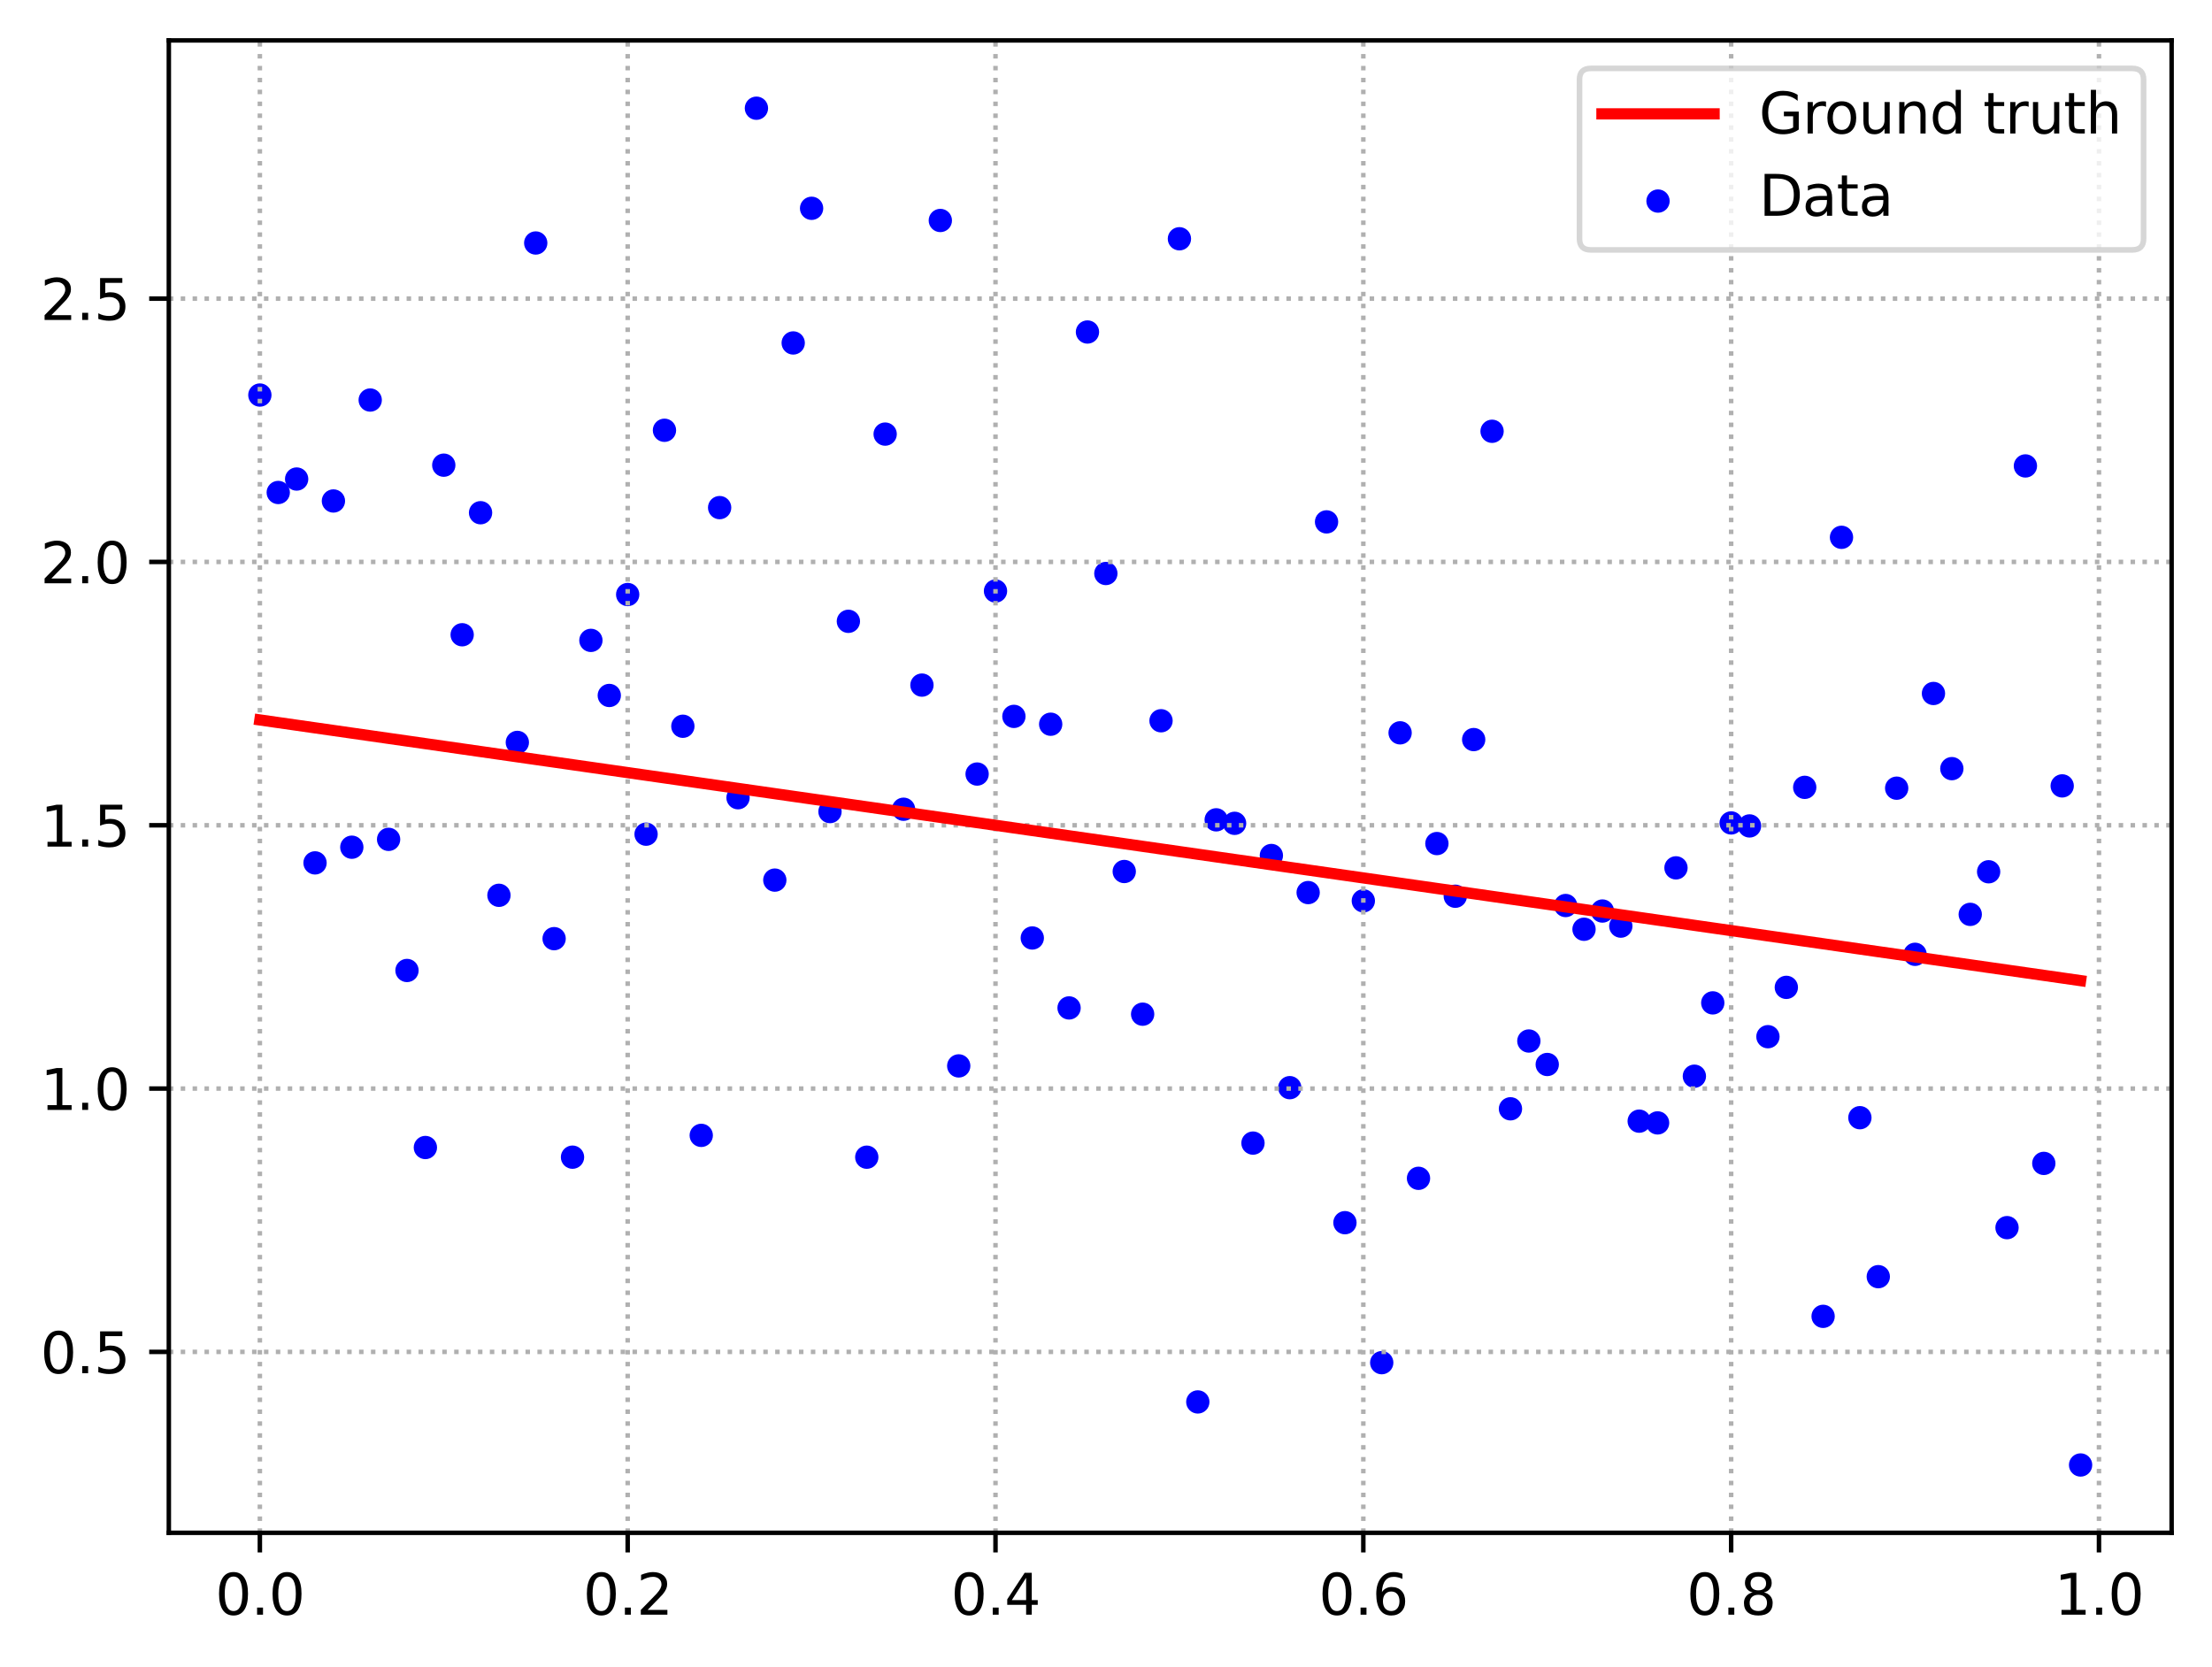 <?xml version="1.0" encoding="utf-8" standalone="no"?>
<!DOCTYPE svg PUBLIC "-//W3C//DTD SVG 1.1//EN"
  "http://www.w3.org/Graphics/SVG/1.1/DTD/svg11.dtd">
<svg xmlns:xlink="http://www.w3.org/1999/xlink" width="394.423pt" height="297.19pt" viewBox="0 0 394.423 297.19" xmlns="http://www.w3.org/2000/svg" version="1.1">
 <defs>
  <style type="text/css">*{stroke-linejoin: round; stroke-linecap: butt}</style>
 </defs>
 <g id="figure_1">
  <g id="patch_1">
   <path d="M 0 297.19 
L 394.423 297.19 
L 394.423 0 
L 0 0 
z
" style="fill: #ffffff"/>
  </g>
  <g id="axes_1">
   <g id="patch_2">
    <path d="M 30.103 273.312 
L 387.223 273.312 
L 387.223 7.2 
L 30.103 7.2 
z
" style="fill: #ffffff"/>
   </g>
   <g id="PathCollection_1">
    <defs>
     <path id="m44c4aeeeaa" d="M 0 1.581 
C 0.419 1.581 0.822 1.415 1.118 1.118 
C 1.415 0.822 1.581 0.419 1.581 0 
C 1.581 -0.419 1.415 -0.822 1.118 -1.118 
C 0.822 -1.415 0.419 -1.581 0 -1.581 
C -0.419 -1.581 -0.822 -1.415 -1.118 -1.118 
C -1.415 -0.822 -1.581 -0.419 -1.581 0 
C -1.581 0.419 -1.415 0.822 -1.118 1.118 
C -0.822 1.415 -0.419 1.581 0 1.581 
z
" style="stroke: #0000ff"/>
    </defs>
    <g clip-path="url(#p357b079e54)">
     <use xlink:href="#m44c4aeeeaa" x="46.336" y="70.438" style="fill: #0000ff; stroke: #0000ff"/>
     <use xlink:href="#m44c4aeeeaa" x="49.615" y="87.814" style="fill: #0000ff; stroke: #0000ff"/>
     <use xlink:href="#m44c4aeeeaa" x="52.895" y="85.415" style="fill: #0000ff; stroke: #0000ff"/>
     <use xlink:href="#m44c4aeeeaa" x="56.174" y="153.858" style="fill: #0000ff; stroke: #0000ff"/>
     <use xlink:href="#m44c4aeeeaa" x="59.453" y="89.328" style="fill: #0000ff; stroke: #0000ff"/>
     <use xlink:href="#m44c4aeeeaa" x="62.733" y="151.064" style="fill: #0000ff; stroke: #0000ff"/>
     <use xlink:href="#m44c4aeeeaa" x="66.012" y="71.329" style="fill: #0000ff; stroke: #0000ff"/>
     <use xlink:href="#m44c4aeeeaa" x="69.291" y="149.663" style="fill: #0000ff; stroke: #0000ff"/>
     <use xlink:href="#m44c4aeeeaa" x="72.571" y="173.042" style="fill: #0000ff; stroke: #0000ff"/>
     <use xlink:href="#m44c4aeeeaa" x="75.85" y="204.608" style="fill: #0000ff; stroke: #0000ff"/>
     <use xlink:href="#m44c4aeeeaa" x="79.129" y="82.943" style="fill: #0000ff; stroke: #0000ff"/>
     <use xlink:href="#m44c4aeeeaa" x="82.409" y="113.181" style="fill: #0000ff; stroke: #0000ff"/>
     <use xlink:href="#m44c4aeeeaa" x="85.688" y="91.422" style="fill: #0000ff; stroke: #0000ff"/>
     <use xlink:href="#m44c4aeeeaa" x="88.967" y="159.639" style="fill: #0000ff; stroke: #0000ff"/>
     <use xlink:href="#m44c4aeeeaa" x="92.247" y="132.376" style="fill: #0000ff; stroke: #0000ff"/>
     <use xlink:href="#m44c4aeeeaa" x="95.526" y="43.328" style="fill: #0000ff; stroke: #0000ff"/>
     <use xlink:href="#m44c4aeeeaa" x="98.805" y="167.368" style="fill: #0000ff; stroke: #0000ff"/>
     <use xlink:href="#m44c4aeeeaa" x="102.085" y="206.331" style="fill: #0000ff; stroke: #0000ff"/>
     <use xlink:href="#m44c4aeeeaa" x="105.364" y="114.184" style="fill: #0000ff; stroke: #0000ff"/>
     <use xlink:href="#m44c4aeeeaa" x="108.643" y="124.006" style="fill: #0000ff; stroke: #0000ff"/>
     <use xlink:href="#m44c4aeeeaa" x="111.923" y="106.009" style="fill: #0000ff; stroke: #0000ff"/>
     <use xlink:href="#m44c4aeeeaa" x="115.202" y="148.739" style="fill: #0000ff; stroke: #0000ff"/>
     <use xlink:href="#m44c4aeeeaa" x="118.481" y="76.721" style="fill: #0000ff; stroke: #0000ff"/>
     <use xlink:href="#m44c4aeeeaa" x="121.761" y="129.496" style="fill: #0000ff; stroke: #0000ff"/>
     <use xlink:href="#m44c4aeeeaa" x="125.04" y="202.444" style="fill: #0000ff; stroke: #0000ff"/>
     <use xlink:href="#m44c4aeeeaa" x="128.319" y="90.511" style="fill: #0000ff; stroke: #0000ff"/>
     <use xlink:href="#m44c4aeeeaa" x="131.599" y="142.24" style="fill: #0000ff; stroke: #0000ff"/>
     <use xlink:href="#m44c4aeeeaa" x="134.878" y="19.296" style="fill: #0000ff; stroke: #0000ff"/>
     <use xlink:href="#m44c4aeeeaa" x="138.157" y="156.929" style="fill: #0000ff; stroke: #0000ff"/>
     <use xlink:href="#m44c4aeeeaa" x="141.437" y="61.15" style="fill: #0000ff; stroke: #0000ff"/>
     <use xlink:href="#m44c4aeeeaa" x="144.716" y="37.141" style="fill: #0000ff; stroke: #0000ff"/>
     <use xlink:href="#m44c4aeeeaa" x="147.995" y="144.711" style="fill: #0000ff; stroke: #0000ff"/>
     <use xlink:href="#m44c4aeeeaa" x="151.275" y="110.785" style="fill: #0000ff; stroke: #0000ff"/>
     <use xlink:href="#m44c4aeeeaa" x="154.554" y="206.335" style="fill: #0000ff; stroke: #0000ff"/>
     <use xlink:href="#m44c4aeeeaa" x="157.833" y="77.402" style="fill: #0000ff; stroke: #0000ff"/>
     <use xlink:href="#m44c4aeeeaa" x="161.113" y="144.293" style="fill: #0000ff; stroke: #0000ff"/>
     <use xlink:href="#m44c4aeeeaa" x="164.392" y="122.158" style="fill: #0000ff; stroke: #0000ff"/>
     <use xlink:href="#m44c4aeeeaa" x="167.671" y="39.313" style="fill: #0000ff; stroke: #0000ff"/>
     <use xlink:href="#m44c4aeeeaa" x="170.951" y="190.058" style="fill: #0000ff; stroke: #0000ff"/>
     <use xlink:href="#m44c4aeeeaa" x="174.23" y="138.017" style="fill: #0000ff; stroke: #0000ff"/>
     <use xlink:href="#m44c4aeeeaa" x="177.509" y="105.383" style="fill: #0000ff; stroke: #0000ff"/>
     <use xlink:href="#m44c4aeeeaa" x="180.789" y="127.737" style="fill: #0000ff; stroke: #0000ff"/>
     <use xlink:href="#m44c4aeeeaa" x="184.068" y="167.247" style="fill: #0000ff; stroke: #0000ff"/>
     <use xlink:href="#m44c4aeeeaa" x="187.347" y="129.133" style="fill: #0000ff; stroke: #0000ff"/>
     <use xlink:href="#m44c4aeeeaa" x="190.627" y="179.72" style="fill: #0000ff; stroke: #0000ff"/>
     <use xlink:href="#m44c4aeeeaa" x="193.906" y="59.199" style="fill: #0000ff; stroke: #0000ff"/>
     <use xlink:href="#m44c4aeeeaa" x="197.185" y="102.258" style="fill: #0000ff; stroke: #0000ff"/>
     <use xlink:href="#m44c4aeeeaa" x="200.465" y="155.395" style="fill: #0000ff; stroke: #0000ff"/>
     <use xlink:href="#m44c4aeeeaa" x="203.744" y="180.836" style="fill: #0000ff; stroke: #0000ff"/>
     <use xlink:href="#m44c4aeeeaa" x="207.023" y="128.516" style="fill: #0000ff; stroke: #0000ff"/>
     <use xlink:href="#m44c4aeeeaa" x="210.303" y="42.575" style="fill: #0000ff; stroke: #0000ff"/>
     <use xlink:href="#m44c4aeeeaa" x="213.582" y="249.972" style="fill: #0000ff; stroke: #0000ff"/>
     <use xlink:href="#m44c4aeeeaa" x="216.861" y="146.18" style="fill: #0000ff; stroke: #0000ff"/>
     <use xlink:href="#m44c4aeeeaa" x="220.141" y="146.805" style="fill: #0000ff; stroke: #0000ff"/>
     <use xlink:href="#m44c4aeeeaa" x="223.42" y="203.822" style="fill: #0000ff; stroke: #0000ff"/>
     <use xlink:href="#m44c4aeeeaa" x="226.699" y="152.541" style="fill: #0000ff; stroke: #0000ff"/>
     <use xlink:href="#m44c4aeeeaa" x="229.979" y="193.938" style="fill: #0000ff; stroke: #0000ff"/>
     <use xlink:href="#m44c4aeeeaa" x="233.258" y="159.151" style="fill: #0000ff; stroke: #0000ff"/>
     <use xlink:href="#m44c4aeeeaa" x="236.538" y="93.055" style="fill: #0000ff; stroke: #0000ff"/>
     <use xlink:href="#m44c4aeeeaa" x="239.817" y="218.013" style="fill: #0000ff; stroke: #0000ff"/>
     <use xlink:href="#m44c4aeeeaa" x="243.096" y="160.625" style="fill: #0000ff; stroke: #0000ff"/>
     <use xlink:href="#m44c4aeeeaa" x="246.376" y="242.973" style="fill: #0000ff; stroke: #0000ff"/>
     <use xlink:href="#m44c4aeeeaa" x="249.655" y="130.667" style="fill: #0000ff; stroke: #0000ff"/>
     <use xlink:href="#m44c4aeeeaa" x="252.934" y="210.101" style="fill: #0000ff; stroke: #0000ff"/>
     <use xlink:href="#m44c4aeeeaa" x="256.214" y="150.412" style="fill: #0000ff; stroke: #0000ff"/>
     <use xlink:href="#m44c4aeeeaa" x="259.493" y="159.805" style="fill: #0000ff; stroke: #0000ff"/>
     <use xlink:href="#m44c4aeeeaa" x="262.772" y="131.871" style="fill: #0000ff; stroke: #0000ff"/>
     <use xlink:href="#m44c4aeeeaa" x="266.052" y="76.9" style="fill: #0000ff; stroke: #0000ff"/>
     <use xlink:href="#m44c4aeeeaa" x="269.331" y="197.707" style="fill: #0000ff; stroke: #0000ff"/>
     <use xlink:href="#m44c4aeeeaa" x="272.61" y="185.619" style="fill: #0000ff; stroke: #0000ff"/>
     <use xlink:href="#m44c4aeeeaa" x="275.89" y="189.804" style="fill: #0000ff; stroke: #0000ff"/>
     <use xlink:href="#m44c4aeeeaa" x="279.169" y="161.46" style="fill: #0000ff; stroke: #0000ff"/>
     <use xlink:href="#m44c4aeeeaa" x="282.448" y="165.694" style="fill: #0000ff; stroke: #0000ff"/>
     <use xlink:href="#m44c4aeeeaa" x="285.728" y="162.443" style="fill: #0000ff; stroke: #0000ff"/>
     <use xlink:href="#m44c4aeeeaa" x="289.007" y="165.135" style="fill: #0000ff; stroke: #0000ff"/>
     <use xlink:href="#m44c4aeeeaa" x="292.286" y="199.91" style="fill: #0000ff; stroke: #0000ff"/>
     <use xlink:href="#m44c4aeeeaa" x="295.566" y="200.22" style="fill: #0000ff; stroke: #0000ff"/>
     <use xlink:href="#m44c4aeeeaa" x="298.845" y="154.744" style="fill: #0000ff; stroke: #0000ff"/>
     <use xlink:href="#m44c4aeeeaa" x="302.124" y="191.895" style="fill: #0000ff; stroke: #0000ff"/>
     <use xlink:href="#m44c4aeeeaa" x="305.404" y="178.82" style="fill: #0000ff; stroke: #0000ff"/>
     <use xlink:href="#m44c4aeeeaa" x="308.683" y="146.734" style="fill: #0000ff; stroke: #0000ff"/>
     <use xlink:href="#m44c4aeeeaa" x="311.962" y="147.267" style="fill: #0000ff; stroke: #0000ff"/>
     <use xlink:href="#m44c4aeeeaa" x="315.242" y="184.849" style="fill: #0000ff; stroke: #0000ff"/>
     <use xlink:href="#m44c4aeeeaa" x="318.521" y="176.054" style="fill: #0000ff; stroke: #0000ff"/>
     <use xlink:href="#m44c4aeeeaa" x="321.8" y="140.39" style="fill: #0000ff; stroke: #0000ff"/>
     <use xlink:href="#m44c4aeeeaa" x="325.08" y="234.712" style="fill: #0000ff; stroke: #0000ff"/>
     <use xlink:href="#m44c4aeeeaa" x="328.359" y="95.807" style="fill: #0000ff; stroke: #0000ff"/>
     <use xlink:href="#m44c4aeeeaa" x="331.638" y="199.292" style="fill: #0000ff; stroke: #0000ff"/>
     <use xlink:href="#m44c4aeeeaa" x="334.918" y="227.639" style="fill: #0000ff; stroke: #0000ff"/>
     <use xlink:href="#m44c4aeeeaa" x="338.197" y="140.539" style="fill: #0000ff; stroke: #0000ff"/>
     <use xlink:href="#m44c4aeeeaa" x="341.476" y="170.16" style="fill: #0000ff; stroke: #0000ff"/>
     <use xlink:href="#m44c4aeeeaa" x="344.756" y="123.651" style="fill: #0000ff; stroke: #0000ff"/>
     <use xlink:href="#m44c4aeeeaa" x="348.035" y="137.053" style="fill: #0000ff; stroke: #0000ff"/>
     <use xlink:href="#m44c4aeeeaa" x="351.314" y="163.038" style="fill: #0000ff; stroke: #0000ff"/>
     <use xlink:href="#m44c4aeeeaa" x="354.594" y="155.442" style="fill: #0000ff; stroke: #0000ff"/>
     <use xlink:href="#m44c4aeeeaa" x="357.873" y="218.897" style="fill: #0000ff; stroke: #0000ff"/>
     <use xlink:href="#m44c4aeeeaa" x="361.152" y="83.078" style="fill: #0000ff; stroke: #0000ff"/>
     <use xlink:href="#m44c4aeeeaa" x="364.432" y="207.441" style="fill: #0000ff; stroke: #0000ff"/>
     <use xlink:href="#m44c4aeeeaa" x="367.711" y="140.13" style="fill: #0000ff; stroke: #0000ff"/>
     <use xlink:href="#m44c4aeeeaa" x="370.99" y="261.216" style="fill: #0000ff; stroke: #0000ff"/>
    </g>
   </g>
   <g id="matplotlib.axis_1">
    <g id="xtick_1">
     <g id="line2d_1">
      <path d="M 46.336 273.312 
L 46.336 7.2 
" clip-path="url(#p357b079e54)" style="fill: none; stroke-dasharray: 0.8,1.32; stroke-dashoffset: 0; stroke: #b0b0b0; stroke-width: 0.8"/>
     </g>
     <g id="line2d_2">
      <defs>
       <path id="mbfda710b62" d="M 0 0 
L 0 3.5 
" style="stroke: #000000; stroke-width: 0.8"/>
      </defs>
      <g>
       <use xlink:href="#mbfda710b62" x="46.336" y="273.312" style="stroke: #000000; stroke-width: 0.8"/>
      </g>
     </g>
     <g id="text_1">
      <!-- 0.0 -->
      <g transform="translate(38.384 287.91) scale(0.1 -0.1)">
       <defs>
        <path id="DejaVuSans-30" d="M 2034 4250 
Q 1547 4250 1301 3770 
Q 1056 3291 1056 2328 
Q 1056 1369 1301 889 
Q 1547 409 2034 409 
Q 2525 409 2770 889 
Q 3016 1369 3016 2328 
Q 3016 3291 2770 3770 
Q 2525 4250 2034 4250 
z
M 2034 4750 
Q 2819 4750 3233 4129 
Q 3647 3509 3647 2328 
Q 3647 1150 3233 529 
Q 2819 -91 2034 -91 
Q 1250 -91 836 529 
Q 422 1150 422 2328 
Q 422 3509 836 4129 
Q 1250 4750 2034 4750 
z
" transform="scale(0.016)"/>
        <path id="DejaVuSans-2e" d="M 684 794 
L 1344 794 
L 1344 0 
L 684 0 
L 684 794 
z
" transform="scale(0.016)"/>
       </defs>
       <use xlink:href="#DejaVuSans-30"/>
       <use xlink:href="#DejaVuSans-2e" x="63.623"/>
       <use xlink:href="#DejaVuSans-30" x="95.41"/>
      </g>
     </g>
    </g>
    <g id="xtick_2">
     <g id="line2d_3">
      <path d="M 111.923 273.312 
L 111.923 7.2 
" clip-path="url(#p357b079e54)" style="fill: none; stroke-dasharray: 0.8,1.32; stroke-dashoffset: 0; stroke: #b0b0b0; stroke-width: 0.8"/>
     </g>
     <g id="line2d_4">
      <g>
       <use xlink:href="#mbfda710b62" x="111.923" y="273.312" style="stroke: #000000; stroke-width: 0.8"/>
      </g>
     </g>
     <g id="text_2">
      <!-- 0.2 -->
      <g transform="translate(103.971 287.91) scale(0.1 -0.1)">
       <defs>
        <path id="DejaVuSans-32" d="M 1228 531 
L 3431 531 
L 3431 0 
L 469 0 
L 469 531 
Q 828 903 1448 1529 
Q 2069 2156 2228 2338 
Q 2531 2678 2651 2914 
Q 2772 3150 2772 3378 
Q 2772 3750 2511 3984 
Q 2250 4219 1831 4219 
Q 1534 4219 1204 4116 
Q 875 4013 500 3803 
L 500 4441 
Q 881 4594 1212 4672 
Q 1544 4750 1819 4750 
Q 2544 4750 2975 4387 
Q 3406 4025 3406 3419 
Q 3406 3131 3298 2873 
Q 3191 2616 2906 2266 
Q 2828 2175 2409 1742 
Q 1991 1309 1228 531 
z
" transform="scale(0.016)"/>
       </defs>
       <use xlink:href="#DejaVuSans-30"/>
       <use xlink:href="#DejaVuSans-2e" x="63.623"/>
       <use xlink:href="#DejaVuSans-32" x="95.41"/>
      </g>
     </g>
    </g>
    <g id="xtick_3">
     <g id="line2d_5">
      <path d="M 177.509 273.312 
L 177.509 7.2 
" clip-path="url(#p357b079e54)" style="fill: none; stroke-dasharray: 0.8,1.32; stroke-dashoffset: 0; stroke: #b0b0b0; stroke-width: 0.8"/>
     </g>
     <g id="line2d_6">
      <g>
       <use xlink:href="#mbfda710b62" x="177.509" y="273.312" style="stroke: #000000; stroke-width: 0.8"/>
      </g>
     </g>
     <g id="text_3">
      <!-- 0.4 -->
      <g transform="translate(169.558 287.91) scale(0.1 -0.1)">
       <defs>
        <path id="DejaVuSans-34" d="M 2419 4116 
L 825 1625 
L 2419 1625 
L 2419 4116 
z
M 2253 4666 
L 3047 4666 
L 3047 1625 
L 3713 1625 
L 3713 1100 
L 3047 1100 
L 3047 0 
L 2419 0 
L 2419 1100 
L 313 1100 
L 313 1709 
L 2253 4666 
z
" transform="scale(0.016)"/>
       </defs>
       <use xlink:href="#DejaVuSans-30"/>
       <use xlink:href="#DejaVuSans-2e" x="63.623"/>
       <use xlink:href="#DejaVuSans-34" x="95.41"/>
      </g>
     </g>
    </g>
    <g id="xtick_4">
     <g id="line2d_7">
      <path d="M 243.096 273.312 
L 243.096 7.2 
" clip-path="url(#p357b079e54)" style="fill: none; stroke-dasharray: 0.8,1.32; stroke-dashoffset: 0; stroke: #b0b0b0; stroke-width: 0.8"/>
     </g>
     <g id="line2d_8">
      <g>
       <use xlink:href="#mbfda710b62" x="243.096" y="273.312" style="stroke: #000000; stroke-width: 0.8"/>
      </g>
     </g>
     <g id="text_4">
      <!-- 0.6 -->
      <g transform="translate(235.145 287.91) scale(0.1 -0.1)">
       <defs>
        <path id="DejaVuSans-36" d="M 2113 2584 
Q 1688 2584 1439 2293 
Q 1191 2003 1191 1497 
Q 1191 994 1439 701 
Q 1688 409 2113 409 
Q 2538 409 2786 701 
Q 3034 994 3034 1497 
Q 3034 2003 2786 2293 
Q 2538 2584 2113 2584 
z
M 3366 4563 
L 3366 3988 
Q 3128 4100 2886 4159 
Q 2644 4219 2406 4219 
Q 1781 4219 1451 3797 
Q 1122 3375 1075 2522 
Q 1259 2794 1537 2939 
Q 1816 3084 2150 3084 
Q 2853 3084 3261 2657 
Q 3669 2231 3669 1497 
Q 3669 778 3244 343 
Q 2819 -91 2113 -91 
Q 1303 -91 875 529 
Q 447 1150 447 2328 
Q 447 3434 972 4092 
Q 1497 4750 2381 4750 
Q 2619 4750 2861 4703 
Q 3103 4656 3366 4563 
z
" transform="scale(0.016)"/>
       </defs>
       <use xlink:href="#DejaVuSans-30"/>
       <use xlink:href="#DejaVuSans-2e" x="63.623"/>
       <use xlink:href="#DejaVuSans-36" x="95.41"/>
      </g>
     </g>
    </g>
    <g id="xtick_5">
     <g id="line2d_9">
      <path d="M 308.683 273.312 
L 308.683 7.2 
" clip-path="url(#p357b079e54)" style="fill: none; stroke-dasharray: 0.8,1.32; stroke-dashoffset: 0; stroke: #b0b0b0; stroke-width: 0.8"/>
     </g>
     <g id="line2d_10">
      <g>
       <use xlink:href="#mbfda710b62" x="308.683" y="273.312" style="stroke: #000000; stroke-width: 0.8"/>
      </g>
     </g>
     <g id="text_5">
      <!-- 0.8 -->
      <g transform="translate(300.731 287.91) scale(0.1 -0.1)">
       <defs>
        <path id="DejaVuSans-38" d="M 2034 2216 
Q 1584 2216 1326 1975 
Q 1069 1734 1069 1313 
Q 1069 891 1326 650 
Q 1584 409 2034 409 
Q 2484 409 2743 651 
Q 3003 894 3003 1313 
Q 3003 1734 2745 1975 
Q 2488 2216 2034 2216 
z
M 1403 2484 
Q 997 2584 770 2862 
Q 544 3141 544 3541 
Q 544 4100 942 4425 
Q 1341 4750 2034 4750 
Q 2731 4750 3128 4425 
Q 3525 4100 3525 3541 
Q 3525 3141 3298 2862 
Q 3072 2584 2669 2484 
Q 3125 2378 3379 2068 
Q 3634 1759 3634 1313 
Q 3634 634 3220 271 
Q 2806 -91 2034 -91 
Q 1263 -91 848 271 
Q 434 634 434 1313 
Q 434 1759 690 2068 
Q 947 2378 1403 2484 
z
M 1172 3481 
Q 1172 3119 1398 2916 
Q 1625 2713 2034 2713 
Q 2441 2713 2670 2916 
Q 2900 3119 2900 3481 
Q 2900 3844 2670 4047 
Q 2441 4250 2034 4250 
Q 1625 4250 1398 4047 
Q 1172 3844 1172 3481 
z
" transform="scale(0.016)"/>
       </defs>
       <use xlink:href="#DejaVuSans-30"/>
       <use xlink:href="#DejaVuSans-2e" x="63.623"/>
       <use xlink:href="#DejaVuSans-38" x="95.41"/>
      </g>
     </g>
    </g>
    <g id="xtick_6">
     <g id="line2d_11">
      <path d="M 374.27 273.312 
L 374.27 7.2 
" clip-path="url(#p357b079e54)" style="fill: none; stroke-dasharray: 0.8,1.32; stroke-dashoffset: 0; stroke: #b0b0b0; stroke-width: 0.8"/>
     </g>
     <g id="line2d_12">
      <g>
       <use xlink:href="#mbfda710b62" x="374.27" y="273.312" style="stroke: #000000; stroke-width: 0.8"/>
      </g>
     </g>
     <g id="text_6">
      <!-- 1.0 -->
      <g transform="translate(366.318 287.91) scale(0.1 -0.1)">
       <defs>
        <path id="DejaVuSans-31" d="M 794 531 
L 1825 531 
L 1825 4091 
L 703 3866 
L 703 4441 
L 1819 4666 
L 2450 4666 
L 2450 531 
L 3481 531 
L 3481 0 
L 794 0 
L 794 531 
z
" transform="scale(0.016)"/>
       </defs>
       <use xlink:href="#DejaVuSans-31"/>
       <use xlink:href="#DejaVuSans-2e" x="63.623"/>
       <use xlink:href="#DejaVuSans-30" x="95.41"/>
      </g>
     </g>
    </g>
   </g>
   <g id="matplotlib.axis_2">
    <g id="ytick_1">
     <g id="line2d_13">
      <path d="M 30.103 241.055 
L 387.223 241.055 
" clip-path="url(#p357b079e54)" style="fill: none; stroke-dasharray: 0.8,1.32; stroke-dashoffset: 0; stroke: #b0b0b0; stroke-width: 0.8"/>
     </g>
     <g id="line2d_14">
      <defs>
       <path id="m46c6ddf920" d="M 0 0 
L -3.5 0 
" style="stroke: #000000; stroke-width: 0.8"/>
      </defs>
      <g>
       <use xlink:href="#m46c6ddf920" x="30.103" y="241.055" style="stroke: #000000; stroke-width: 0.8"/>
      </g>
     </g>
     <g id="text_7">
      <!-- 0.5 -->
      <g transform="translate(7.2 244.854) scale(0.1 -0.1)">
       <defs>
        <path id="DejaVuSans-35" d="M 691 4666 
L 3169 4666 
L 3169 4134 
L 1269 4134 
L 1269 2991 
Q 1406 3038 1543 3061 
Q 1681 3084 1819 3084 
Q 2600 3084 3056 2656 
Q 3513 2228 3513 1497 
Q 3513 744 3044 326 
Q 2575 -91 1722 -91 
Q 1428 -91 1123 -41 
Q 819 9 494 109 
L 494 744 
Q 775 591 1075 516 
Q 1375 441 1709 441 
Q 2250 441 2565 725 
Q 2881 1009 2881 1497 
Q 2881 1984 2565 2268 
Q 2250 2553 1709 2553 
Q 1456 2553 1204 2497 
Q 953 2441 691 2322 
L 691 4666 
z
" transform="scale(0.016)"/>
       </defs>
       <use xlink:href="#DejaVuSans-30"/>
       <use xlink:href="#DejaVuSans-2e" x="63.623"/>
       <use xlink:href="#DejaVuSans-35" x="95.41"/>
      </g>
     </g>
    </g>
    <g id="ytick_2">
     <g id="line2d_15">
      <path d="M 30.103 194.103 
L 387.223 194.103 
" clip-path="url(#p357b079e54)" style="fill: none; stroke-dasharray: 0.8,1.32; stroke-dashoffset: 0; stroke: #b0b0b0; stroke-width: 0.8"/>
     </g>
     <g id="line2d_16">
      <g>
       <use xlink:href="#m46c6ddf920" x="30.103" y="194.103" style="stroke: #000000; stroke-width: 0.8"/>
      </g>
     </g>
     <g id="text_8">
      <!-- 1.0 -->
      <g transform="translate(7.2 197.902) scale(0.1 -0.1)">
       <use xlink:href="#DejaVuSans-31"/>
       <use xlink:href="#DejaVuSans-2e" x="63.623"/>
       <use xlink:href="#DejaVuSans-30" x="95.41"/>
      </g>
     </g>
    </g>
    <g id="ytick_3">
     <g id="line2d_17">
      <path d="M 30.103 147.151 
L 387.223 147.151 
" clip-path="url(#p357b079e54)" style="fill: none; stroke-dasharray: 0.8,1.32; stroke-dashoffset: 0; stroke: #b0b0b0; stroke-width: 0.8"/>
     </g>
     <g id="line2d_18">
      <g>
       <use xlink:href="#m46c6ddf920" x="30.103" y="147.151" style="stroke: #000000; stroke-width: 0.8"/>
      </g>
     </g>
     <g id="text_9">
      <!-- 1.5 -->
      <g transform="translate(7.2 150.95) scale(0.1 -0.1)">
       <use xlink:href="#DejaVuSans-31"/>
       <use xlink:href="#DejaVuSans-2e" x="63.623"/>
       <use xlink:href="#DejaVuSans-35" x="95.41"/>
      </g>
     </g>
    </g>
    <g id="ytick_4">
     <g id="line2d_19">
      <path d="M 30.103 100.199 
L 387.223 100.199 
" clip-path="url(#p357b079e54)" style="fill: none; stroke-dasharray: 0.8,1.32; stroke-dashoffset: 0; stroke: #b0b0b0; stroke-width: 0.8"/>
     </g>
     <g id="line2d_20">
      <g>
       <use xlink:href="#m46c6ddf920" x="30.103" y="100.199" style="stroke: #000000; stroke-width: 0.8"/>
      </g>
     </g>
     <g id="text_10">
      <!-- 2.0 -->
      <g transform="translate(7.2 103.998) scale(0.1 -0.1)">
       <use xlink:href="#DejaVuSans-32"/>
       <use xlink:href="#DejaVuSans-2e" x="63.623"/>
       <use xlink:href="#DejaVuSans-30" x="95.41"/>
      </g>
     </g>
    </g>
    <g id="ytick_5">
     <g id="line2d_21">
      <path d="M 30.103 53.247 
L 387.223 53.247 
" clip-path="url(#p357b079e54)" style="fill: none; stroke-dasharray: 0.8,1.32; stroke-dashoffset: 0; stroke: #b0b0b0; stroke-width: 0.8"/>
     </g>
     <g id="line2d_22">
      <g>
       <use xlink:href="#m46c6ddf920" x="30.103" y="53.247" style="stroke: #000000; stroke-width: 0.8"/>
      </g>
     </g>
     <g id="text_11">
      <!-- 2.5 -->
      <g transform="translate(7.2 57.046) scale(0.1 -0.1)">
       <use xlink:href="#DejaVuSans-32"/>
       <use xlink:href="#DejaVuSans-2e" x="63.623"/>
       <use xlink:href="#DejaVuSans-35" x="95.41"/>
      </g>
     </g>
    </g>
   </g>
   <g id="line2d_23">
    <path d="M 46.336 128.37 
L 49.615 128.84 
L 52.895 129.309 
L 56.174 129.779 
L 59.453 130.248 
L 62.733 130.718 
L 66.012 131.187 
L 69.291 131.657 
L 72.571 132.126 
L 75.85 132.596 
L 79.129 133.065 
L 82.409 133.535 
L 85.688 134.004 
L 88.967 134.474 
L 92.247 134.943 
L 95.526 135.413 
L 98.805 135.882 
L 102.085 136.352 
L 105.364 136.821 
L 108.643 137.291 
L 111.923 137.761 
L 115.202 138.23 
L 118.481 138.7 
L 121.761 139.169 
L 125.04 139.639 
L 128.319 140.108 
L 131.599 140.578 
L 134.878 141.047 
L 138.157 141.517 
L 141.437 141.986 
L 144.716 142.456 
L 147.995 142.925 
L 151.275 143.395 
L 154.554 143.864 
L 157.833 144.334 
L 161.113 144.803 
L 164.392 145.273 
L 167.671 145.742 
L 170.951 146.212 
L 174.23 146.681 
L 177.509 147.151 
L 180.789 147.62 
L 184.068 148.09 
L 187.347 148.559 
L 190.627 149.029 
L 193.906 149.498 
L 197.185 149.968 
L 200.465 150.438 
L 203.744 150.907 
L 207.023 151.377 
L 210.303 151.846 
L 213.582 152.316 
L 216.861 152.785 
L 220.141 153.255 
L 223.42 153.724 
L 226.699 154.194 
L 229.979 154.663 
L 233.258 155.133 
L 236.538 155.602 
L 239.817 156.072 
L 243.096 156.541 
L 246.376 157.011 
L 249.655 157.48 
L 252.934 157.95 
L 256.214 158.419 
L 259.493 158.889 
L 262.772 159.358 
L 266.052 159.828 
L 269.331 160.297 
L 272.61 160.767 
L 275.89 161.236 
L 279.169 161.706 
L 282.448 162.176 
L 285.728 162.645 
L 289.007 163.115 
L 292.286 163.584 
L 295.566 164.054 
L 298.845 164.523 
L 302.124 164.993 
L 305.404 165.462 
L 308.683 165.932 
L 311.962 166.401 
L 315.242 166.871 
L 318.521 167.34 
L 321.8 167.81 
L 325.08 168.279 
L 328.359 168.749 
L 331.638 169.218 
L 334.918 169.688 
L 338.197 170.157 
L 341.476 170.627 
L 344.756 171.096 
L 348.035 171.566 
L 351.314 172.035 
L 354.594 172.505 
L 357.873 172.974 
L 361.152 173.444 
L 364.432 173.913 
L 367.711 174.383 
L 370.99 174.853 
" clip-path="url(#p357b079e54)" style="fill: none; stroke: #ff0000; stroke-width: 2; stroke-linecap: square"/>
   </g>
   <g id="patch_3">
    <path d="M 30.103 273.312 
L 30.103 7.2 
" style="fill: none; stroke: #000000; stroke-width: 0.8; stroke-linejoin: miter; stroke-linecap: square"/>
   </g>
   <g id="patch_4">
    <path d="M 387.223 273.312 
L 387.223 7.2 
" style="fill: none; stroke: #000000; stroke-width: 0.8; stroke-linejoin: miter; stroke-linecap: square"/>
   </g>
   <g id="patch_5">
    <path d="M 30.103 273.312 
L 387.223 273.312 
" style="fill: none; stroke: #000000; stroke-width: 0.8; stroke-linejoin: miter; stroke-linecap: square"/>
   </g>
   <g id="patch_6">
    <path d="M 30.103 7.2 
L 387.223 7.2 
" style="fill: none; stroke: #000000; stroke-width: 0.8; stroke-linejoin: miter; stroke-linecap: square"/>
   </g>
   <g id="legend_1">
    <g id="patch_7">
     <path d="M 283.642 44.556 
L 380.223 44.556 
Q 382.223 44.556 382.223 42.556 
L 382.223 14.2 
Q 382.223 12.2 380.223 12.2 
L 283.642 12.2 
Q 281.642 12.2 281.642 14.2 
L 281.642 42.556 
Q 281.642 44.556 283.642 44.556 
z
" style="fill: #ffffff; opacity: 0.8; stroke: #cccccc; stroke-linejoin: miter"/>
    </g>
    <g id="line2d_24">
     <path d="M 285.642 20.298 
L 295.642 20.298 
L 305.642 20.298 
" style="fill: none; stroke: #ff0000; stroke-width: 2; stroke-linecap: square"/>
    </g>
    <g id="text_12">
     <!-- Ground truth -->
     <g transform="translate(313.642 23.798) scale(0.1 -0.1)">
      <defs>
       <path id="DejaVuSans-47" d="M 3809 666 
L 3809 1919 
L 2778 1919 
L 2778 2438 
L 4434 2438 
L 4434 434 
Q 4069 175 3628 42 
Q 3188 -91 2688 -91 
Q 1594 -91 976 548 
Q 359 1188 359 2328 
Q 359 3472 976 4111 
Q 1594 4750 2688 4750 
Q 3144 4750 3555 4637 
Q 3966 4525 4313 4306 
L 4313 3634 
Q 3963 3931 3569 4081 
Q 3175 4231 2741 4231 
Q 1884 4231 1454 3753 
Q 1025 3275 1025 2328 
Q 1025 1384 1454 906 
Q 1884 428 2741 428 
Q 3075 428 3337 486 
Q 3600 544 3809 666 
z
" transform="scale(0.016)"/>
       <path id="DejaVuSans-72" d="M 2631 2963 
Q 2534 3019 2420 3045 
Q 2306 3072 2169 3072 
Q 1681 3072 1420 2755 
Q 1159 2438 1159 1844 
L 1159 0 
L 581 0 
L 581 3500 
L 1159 3500 
L 1159 2956 
Q 1341 3275 1631 3429 
Q 1922 3584 2338 3584 
Q 2397 3584 2469 3576 
Q 2541 3569 2628 3553 
L 2631 2963 
z
" transform="scale(0.016)"/>
       <path id="DejaVuSans-6f" d="M 1959 3097 
Q 1497 3097 1228 2736 
Q 959 2375 959 1747 
Q 959 1119 1226 758 
Q 1494 397 1959 397 
Q 2419 397 2687 759 
Q 2956 1122 2956 1747 
Q 2956 2369 2687 2733 
Q 2419 3097 1959 3097 
z
M 1959 3584 
Q 2709 3584 3137 3096 
Q 3566 2609 3566 1747 
Q 3566 888 3137 398 
Q 2709 -91 1959 -91 
Q 1206 -91 779 398 
Q 353 888 353 1747 
Q 353 2609 779 3096 
Q 1206 3584 1959 3584 
z
" transform="scale(0.016)"/>
       <path id="DejaVuSans-75" d="M 544 1381 
L 544 3500 
L 1119 3500 
L 1119 1403 
Q 1119 906 1312 657 
Q 1506 409 1894 409 
Q 2359 409 2629 706 
Q 2900 1003 2900 1516 
L 2900 3500 
L 3475 3500 
L 3475 0 
L 2900 0 
L 2900 538 
Q 2691 219 2414 64 
Q 2138 -91 1772 -91 
Q 1169 -91 856 284 
Q 544 659 544 1381 
z
M 1991 3584 
L 1991 3584 
z
" transform="scale(0.016)"/>
       <path id="DejaVuSans-6e" d="M 3513 2113 
L 3513 0 
L 2938 0 
L 2938 2094 
Q 2938 2591 2744 2837 
Q 2550 3084 2163 3084 
Q 1697 3084 1428 2787 
Q 1159 2491 1159 1978 
L 1159 0 
L 581 0 
L 581 3500 
L 1159 3500 
L 1159 2956 
Q 1366 3272 1645 3428 
Q 1925 3584 2291 3584 
Q 2894 3584 3203 3211 
Q 3513 2838 3513 2113 
z
" transform="scale(0.016)"/>
       <path id="DejaVuSans-64" d="M 2906 2969 
L 2906 4863 
L 3481 4863 
L 3481 0 
L 2906 0 
L 2906 525 
Q 2725 213 2448 61 
Q 2172 -91 1784 -91 
Q 1150 -91 751 415 
Q 353 922 353 1747 
Q 353 2572 751 3078 
Q 1150 3584 1784 3584 
Q 2172 3584 2448 3432 
Q 2725 3281 2906 2969 
z
M 947 1747 
Q 947 1113 1208 752 
Q 1469 391 1925 391 
Q 2381 391 2643 752 
Q 2906 1113 2906 1747 
Q 2906 2381 2643 2742 
Q 2381 3103 1925 3103 
Q 1469 3103 1208 2742 
Q 947 2381 947 1747 
z
" transform="scale(0.016)"/>
       <path id="DejaVuSans-20" transform="scale(0.016)"/>
       <path id="DejaVuSans-74" d="M 1172 4494 
L 1172 3500 
L 2356 3500 
L 2356 3053 
L 1172 3053 
L 1172 1153 
Q 1172 725 1289 603 
Q 1406 481 1766 481 
L 2356 481 
L 2356 0 
L 1766 0 
Q 1100 0 847 248 
Q 594 497 594 1153 
L 594 3053 
L 172 3053 
L 172 3500 
L 594 3500 
L 594 4494 
L 1172 4494 
z
" transform="scale(0.016)"/>
       <path id="DejaVuSans-68" d="M 3513 2113 
L 3513 0 
L 2938 0 
L 2938 2094 
Q 2938 2591 2744 2837 
Q 2550 3084 2163 3084 
Q 1697 3084 1428 2787 
Q 1159 2491 1159 1978 
L 1159 0 
L 581 0 
L 581 4863 
L 1159 4863 
L 1159 2956 
Q 1366 3272 1645 3428 
Q 1925 3584 2291 3584 
Q 2894 3584 3203 3211 
Q 3513 2838 3513 2113 
z
" transform="scale(0.016)"/>
      </defs>
      <use xlink:href="#DejaVuSans-47"/>
      <use xlink:href="#DejaVuSans-72" x="77.49"/>
      <use xlink:href="#DejaVuSans-6f" x="116.354"/>
      <use xlink:href="#DejaVuSans-75" x="177.535"/>
      <use xlink:href="#DejaVuSans-6e" x="240.914"/>
      <use xlink:href="#DejaVuSans-64" x="304.293"/>
      <use xlink:href="#DejaVuSans-20" x="367.77"/>
      <use xlink:href="#DejaVuSans-74" x="399.557"/>
      <use xlink:href="#DejaVuSans-72" x="438.766"/>
      <use xlink:href="#DejaVuSans-75" x="479.879"/>
      <use xlink:href="#DejaVuSans-74" x="543.258"/>
      <use xlink:href="#DejaVuSans-68" x="582.467"/>
     </g>
    </g>
    <g id="PathCollection_2">
     <g>
      <use xlink:href="#m44c4aeeeaa" x="295.642" y="35.852" style="fill: #0000ff; stroke: #0000ff"/>
     </g>
    </g>
    <g id="text_13">
     <!-- Data -->
     <g transform="translate(313.642 38.477) scale(0.1 -0.1)">
      <defs>
       <path id="DejaVuSans-44" d="M 1259 4147 
L 1259 519 
L 2022 519 
Q 2988 519 3436 956 
Q 3884 1394 3884 2338 
Q 3884 3275 3436 3711 
Q 2988 4147 2022 4147 
L 1259 4147 
z
M 628 4666 
L 1925 4666 
Q 3281 4666 3915 4102 
Q 4550 3538 4550 2338 
Q 4550 1131 3912 565 
Q 3275 0 1925 0 
L 628 0 
L 628 4666 
z
" transform="scale(0.016)"/>
       <path id="DejaVuSans-61" d="M 2194 1759 
Q 1497 1759 1228 1600 
Q 959 1441 959 1056 
Q 959 750 1161 570 
Q 1363 391 1709 391 
Q 2188 391 2477 730 
Q 2766 1069 2766 1631 
L 2766 1759 
L 2194 1759 
z
M 3341 1997 
L 3341 0 
L 2766 0 
L 2766 531 
Q 2569 213 2275 61 
Q 1981 -91 1556 -91 
Q 1019 -91 701 211 
Q 384 513 384 1019 
Q 384 1609 779 1909 
Q 1175 2209 1959 2209 
L 2766 2209 
L 2766 2266 
Q 2766 2663 2505 2880 
Q 2244 3097 1772 3097 
Q 1472 3097 1187 3025 
Q 903 2953 641 2809 
L 641 3341 
Q 956 3463 1253 3523 
Q 1550 3584 1831 3584 
Q 2591 3584 2966 3190 
Q 3341 2797 3341 1997 
z
" transform="scale(0.016)"/>
      </defs>
      <use xlink:href="#DejaVuSans-44"/>
      <use xlink:href="#DejaVuSans-61" x="77.002"/>
      <use xlink:href="#DejaVuSans-74" x="138.281"/>
      <use xlink:href="#DejaVuSans-61" x="177.49"/>
     </g>
    </g>
   </g>
  </g>
 </g>
 <defs>
  <clipPath id="p357b079e54">
   <rect x="30.103" y="7.2" width="357.12" height="266.112"/>
  </clipPath>
 </defs>
</svg>